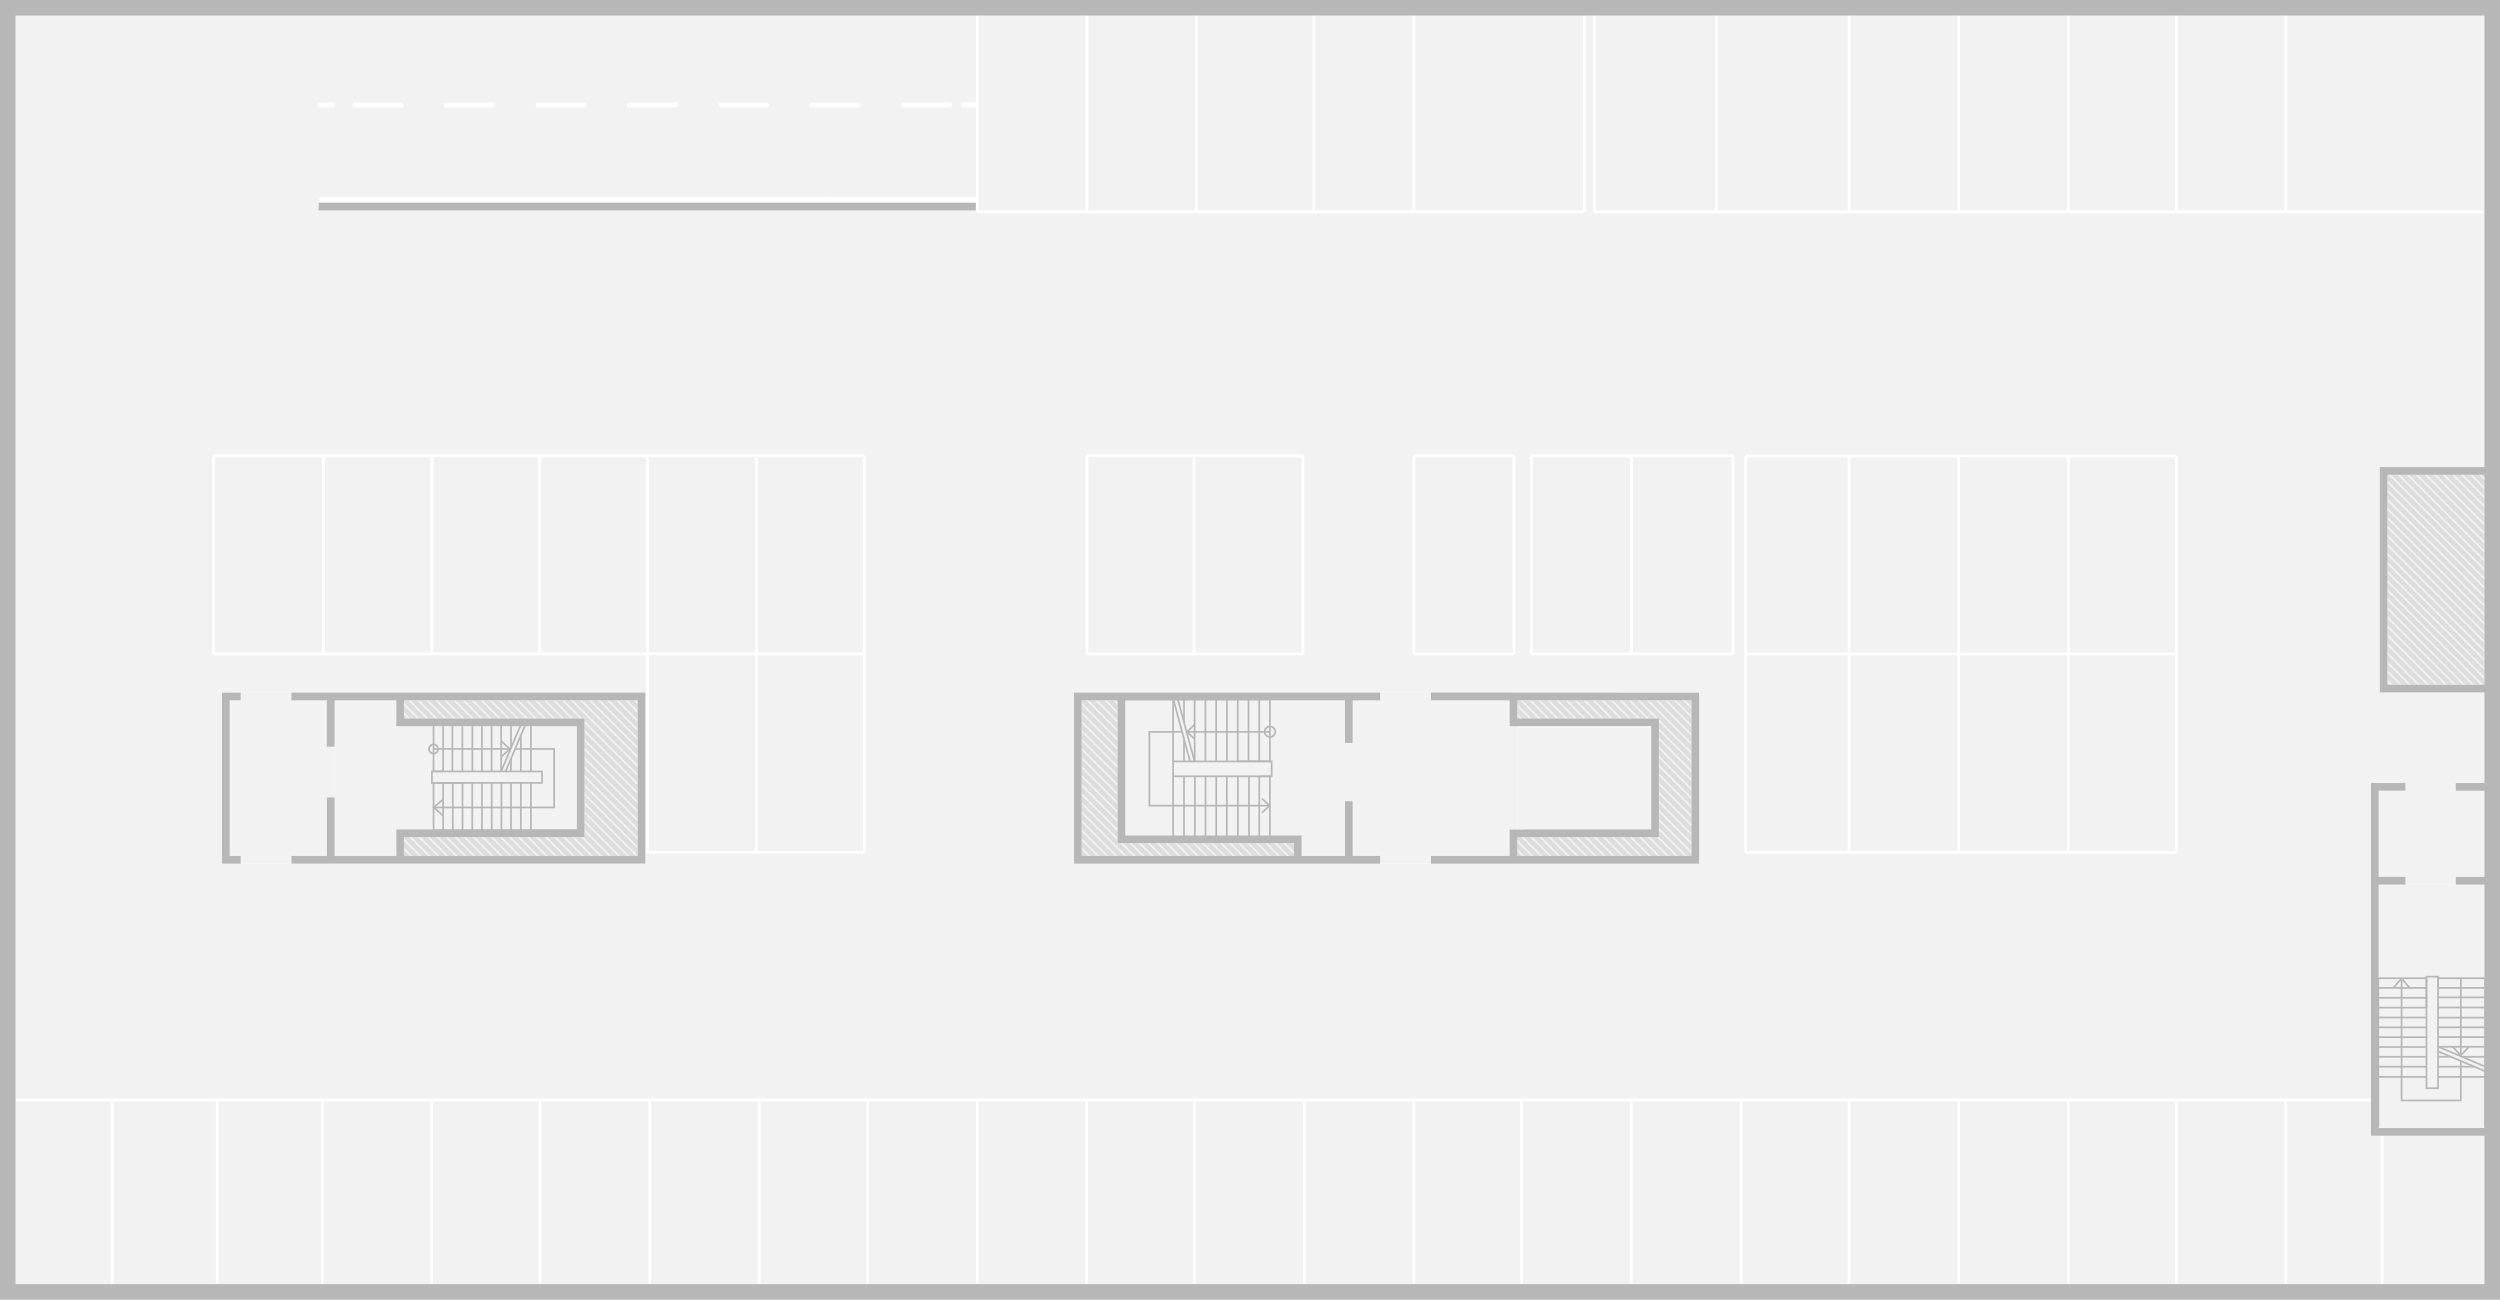 <svg id="Livello_1" data-name="Livello 1" xmlns="http://www.w3.org/2000/svg" xmlns:xlink="http://www.w3.org/1999/xlink" viewBox="0 0 5500 2859.47"><defs><pattern id="locale_tecnico-9_2_" data-name="locale tecnico-9 2 " width="38.5" height="38.5" patternTransform="translate(-10250.95 -8765.18) rotate(-180) scale(0.51)" patternUnits="userSpaceOnUse" viewBox="0 0 38.5 38.5"><rect width="38.5" height="38.5" style="fill:none"/><rect width="38.5" height="38.5" style="fill:none"/><rect width="38.5" height="38.5" style="fill:none"/><rect width="38.5" height="38.5" style="fill:none"/><rect width="38.5" height="38.5" style="fill:none"/><rect width="38.5" height="38.5" style="fill:none"/><rect width="38.5" height="38.5" style="fill:none"/><rect width="38.5" height="38.5" style="fill:none"/><rect width="38.5" height="38.5" style="fill:none"/><rect x="35.8" y="35.1" width="40.5" height="39.2" style="fill:#f2f2f2"/><line x1="38.5" y1="38.5" x2="77" y2="77" style="fill:none;stroke:#ddd;stroke-linecap:square;stroke-linejoin:round;stroke-width:20px"/><rect x="-2.7" y="35.1" width="40.5" height="39.2" style="fill:#f2f2f2"/><line y1="38.5" x2="38.5" y2="77" style="fill:none;stroke:#ddd;stroke-linecap:square;stroke-linejoin:round;stroke-width:20px"/><line x1="-38.5" y1="38.5" y2="77" style="fill:none;stroke:#ddd;stroke-linecap:square;stroke-linejoin:round;stroke-width:20px"/><rect x="35.8" y="-3.4" width="40.5" height="39.2" style="fill:#f2f2f2"/><line x1="38.5" x2="77" y2="38.5" style="fill:none;stroke:#ddd;stroke-linecap:square;stroke-linejoin:round;stroke-width:20px"/><rect x="-2.7" y="-3.4" width="40.5" height="39.2" style="fill:#f2f2f2"/><line x2="38.5" y2="38.5" style="fill:none;stroke:#ddd;stroke-linecap:square;stroke-linejoin:round;stroke-width:20px"/><line x1="-38.5" y2="38.5" style="fill:none;stroke:#ddd;stroke-linecap:square;stroke-linejoin:round;stroke-width:20px"/><line x1="38.5" y1="-38.5" x2="77" style="fill:none;stroke:#ddd;stroke-linecap:square;stroke-linejoin:round;stroke-width:20px"/><line y1="-38.5" x2="38.5" style="fill:none;stroke:#ddd;stroke-linecap:square;stroke-linejoin:round;stroke-width:20px"/><line x1="-38.5" y1="-38.5" style="fill:none;stroke:#ddd;stroke-linecap:square;stroke-linejoin:round;stroke-width:20px"/></pattern></defs><g id="D1-floor-2"><g id="rooms"><polygon id="locale_tecnico-9" data-name="locale tecnico-9" points="888.71 1580.66 888.71 1540.72 1402.81 1540.72 1402.81 1883.12 888.71 1883.12 888.71 1841.59 1269.01 1841.59 1285.94 1841.59 1285.94 1824.65 1285.94 1597.6 1285.94 1580.66 1269.01 1580.66 888.71 1580.66" style="fill:url(#locale_tecnico-9_2_)"/><polygon id="locale_tecnico-10" data-name="locale tecnico-10" points="2379.69 1883.12 2379.69 1540.72 2458.66 1540.72 2458.66 1838.02 2458.66 1854.88 2475.52 1854.88 2846.63 1854.88 2846.63 1883.12 2379.69 1883.12" style="fill:url(#locale_tecnico-9_2_)"/><polygon id="locale_tecnico-11" data-name="locale tecnico-11" points="3338.18 1580.66 3338.18 1540.72 3721.22 1540.72 3721.22 1883.12 3338.18 1883.12 3338.18 1841.59 3632.6 1841.59 3649.3 1841.59 3649.45 1841.59 3649.45 1580.66 3649.3 1580.66 3632.6 1580.66 3338.18 1580.66" style="fill:url(#locale_tecnico-9_2_)"/><rect id="locale_tecnico-12" data-name="locale tecnico-12" x="5252.52" y="1044.61" width="213.24" height="461.78" style="fill:url(#locale_tecnico-9_2_)"/><g class="clickable" id="D1--2W-06" data-name="customclass D1--2W-06"><path id="_tracciato_" data-name=" tracciato " d="M34.32,2825.14V34.4H5465.68v993.28h-230.1v495.65h230.1v199.41H5216.07v776h249.61V2825.2ZM488.44,1523.78V1900h931.31V1523.8Zm212.7-1090V450.7H2146.71V433.76Zm1661.69,1090V1900H3738.15V1523.8Z" transform="translate(0 0)" style="fill:#f2f2f2"/></g><g class="clickable" id="D1--2W-02" data-name="customclass D1--2W-02"><polygon id="_tracciato_2" data-name=" tracciato 2" points="2958.87 1900 2958.87 1523.79 3338.18 1523.79 3338.18 1567.76 3338.18 1586.37 3338.18 1835.84 3338.18 1854.36 3338.18 1900 2958.87 1900" style="fill:#f2f2f2"/></g><g class="clickable" id="D1--2W-01" data-name="customclass D1--2W-01"><rect id="_tracciato_3" data-name=" tracciato 3" x="505.37" y="1523.78" width="230.63" height="376.13" style="fill:#f2f2f2"/></g><g class="clickable" id="D1--2E-02" data-name="customclass D1--2E-02"><rect id="_tracciato_4" data-name=" tracciato 4" x="5233" y="1722.74" width="232.68" height="223.41" style="fill:#f2f2f2"/></g><g class="clickable" id="D1--2-STAIR-C" data-name="customclass D1--2-STAIR-C"><rect id="_tracciato_5" data-name=" tracciato 5" x="5233" y="1946.15" width="232.68" height="535.59" style="fill:#f2f2f2"/><g id="scala_3" data-name="scala 3"><polygon points="5469.02 2480.38 5465.22 2480.38 5465.22 2154 5365.66 2154 5365.66 2395.94 5336.35 2395.94 5336.35 2154 5234.22 2154 5234.22 2480.38 5230.42 2480.38 5230.42 2150.2 5340.15 2150.2 5340.15 2392.14 5361.87 2392.14 5361.87 2150.2 5469.02 2150.2 5469.02 2480.38" style="fill:#b7b7b7"/><polygon points="5415.71 2422.97 5281.52 2422.97 5281.52 2152.63 5285.32 2152.63 5285.32 2419.17 5411.91 2419.17 5411.91 2334.35 5415.71 2334.35 5415.71 2422.97" style="fill:#b7b7b7"/><rect x="5231.48" y="2344.83" width="107.61" height="3.8" style="fill:#b7b7b7"/><rect x="5231.48" y="2367.31" width="107.61" height="3.8" style="fill:#b7b7b7"/><rect x="5231.48" y="2322.96" width="107.61" height="3.8" style="fill:#b7b7b7"/><rect x="5363.77" y="2367.31" width="103.35" height="3.8" style="fill:#b7b7b7"/><rect x="5363.77" y="2344.83" width="79.36" height="3.8" style="fill:#b7b7b7"/><rect x="5416.77" y="2322.96" width="50.35" height="3.8" style="fill:#b7b7b7"/><rect x="5363.77" y="2301.01" width="103.35" height="3.8" style="fill:#b7b7b7"/><rect x="5363.77" y="2279.67" width="103.35" height="3.8" style="fill:#b7b7b7"/><rect x="5363.77" y="2258.11" width="103.35" height="3.8" style="fill:#b7b7b7"/><rect x="5363.77" y="2192.27" width="103.35" height="3.8" style="fill:#b7b7b7"/><rect x="5363.77" y="2171.54" width="103.35" height="3.8" style="fill:#b7b7b7"/><polygon points="5340 2216.95 5336.2 2216.95 5336.2 2146.71 5365.66 2146.71 5365.66 2172.75 5361.87 2172.75 5361.87 2150.5 5340 2150.5 5340 2216.95" style="fill:#b7b7b7"/><rect x="5231.48" y="2236.54" width="107.61" height="3.8" style="fill:#b7b7b7"/><rect x="5231.48" y="2279.9" width="107.61" height="3.8" style="fill:#b7b7b7"/><rect x="5231.48" y="2258.26" width="107.61" height="3.8" style="fill:#b7b7b7"/><rect x="5231.48" y="2301.54" width="107.61" height="3.8" style="fill:#b7b7b7"/><rect x="5231.48" y="2214.9" width="107.61" height="3.8" style="fill:#b7b7b7"/><rect x="5231.48" y="2193.26" width="107.61" height="3.8" style="fill:#b7b7b7"/><rect x="5231.48" y="2171.54" width="107.61" height="3.8" style="fill:#b7b7b7"/><rect x="5363.77" y="2236.85" width="103.35" height="3.8" style="fill:#b7b7b7"/><rect x="5363.77" y="2214.6" width="103.35" height="3.8" style="fill:#b7b7b7"/><polygon points="5299.98 2174.67 5283.48 2155.31 5266.93 2174.3 5264.07 2171.81 5283.52 2149.49 5302.87 2172.2 5299.98 2174.67" style="fill:#b7b7b7"/><polygon points="5413.56 2324.83 5394.26 2303.89 5397.06 2301.32 5413.6 2319.27 5430.28 2301.68 5433.03 2304.29 5413.56 2324.83" style="fill:#b7b7b7"/><rect x="5413.94" y="2268.81" width="3.8" height="111.86" transform="translate(1167.6 6409.86) rotate(-67.11)" style="fill:#b7b7b7"/><rect x="5413.94" y="2279.06" width="3.8" height="111.86" transform="translate(1158.15 6416.12) rotate(-67.11)" style="fill:#b7b7b7"/><rect x="5411.91" y="2151.95" width="3.8" height="171.93" style="fill:#b7b7b7"/><rect x="5363.99" y="2322.96" width="27.41" height="3.8" style="fill:#b7b7b7"/></g></g><g class="clickable" id="D1--2-STAIR-B" data-name="customclass D1--2-STAIR-B"><polygon id="a" points="736 1883.12 736 1540.72 871.85 1540.72 871.85 1580.66 871.85 1597.6 888.71 1597.6 1269.01 1597.6 1269.01 1824.65 888.71 1824.65 871.85 1824.65 871.85 1841.59 871.85 1883.12 736 1883.12" style="fill:#f2f2f2"/><g id="scala1"><polygon points="1277.74 1828.75 951.89 1828.75 951.89 1720.39 1190.56 1720.39 1190.56 1699.05 951.89 1699.05 951.89 1593.27 1277.74 1593.27 1277.74 1597.06 955.69 1597.06 955.69 1695.25 1194.36 1695.25 1194.36 1724.18 955.69 1724.18 955.69 1824.95 1277.74 1824.95 1277.74 1828.75" style="fill:#b7b7b7"/><polygon points="1221.09 1778.33 954.24 1778.33 954.24 1774.53 1217.3 1774.53 1217.3 1649.61 1133.61 1649.61 1133.61 1645.82 1221.09 1645.82 1221.09 1778.33" style="fill:#b7b7b7"/><rect x="1143.94" y="1721.45" width="3.8" height="106.24" style="fill:#b7b7b7"/><rect x="1166.11" y="1721.45" width="3.8" height="106.24" style="fill:#b7b7b7"/><rect x="1122.3" y="1721.45" width="3.8" height="106.24" style="fill:#b7b7b7"/><rect x="1166.11" y="1595.16" width="3.8" height="101.99" style="fill:#b7b7b7"/><rect x="1143.94" y="1618.78" width="3.8" height="78.37" style="fill:#b7b7b7"/><rect x="1122.3" y="1595.16" width="3.8" height="49.66" style="fill:#b7b7b7"/><rect x="1100.65" y="1595.16" width="3.8" height="101.99" style="fill:#b7b7b7"/><rect x="1079.62" y="1595.16" width="3.8" height="101.99" style="fill:#b7b7b7"/><rect x="1058.36" y="1595.16" width="3.8" height="101.99" style="fill:#b7b7b7"/><rect x="993.35" y="1595.16" width="3.8" height="101.99" style="fill:#b7b7b7"/><rect x="972.92" y="1595.16" width="3.8" height="101.99" style="fill:#b7b7b7"/><polygon points="1017.73 1724.41 948.32 1724.41 948.32 1695.25 974.14 1695.25 974.14 1699.05 952.12 1699.05 952.12 1720.62 1017.73 1720.62 1017.73 1724.41" style="fill:#b7b7b7"/><rect x="1037.09" y="1721.45" width="3.8" height="106.24" style="fill:#b7b7b7"/><rect x="1079.85" y="1721.45" width="3.8" height="106.24" style="fill:#b7b7b7"/><rect x="1058.43" y="1721.45" width="3.8" height="106.24" style="fill:#b7b7b7"/><rect x="1101.18" y="1721.45" width="3.8" height="106.24" style="fill:#b7b7b7"/><rect x="1015.68" y="1721.45" width="3.8" height="106.24" style="fill:#b7b7b7"/><rect x="994.26" y="1721.45" width="3.8" height="106.24" style="fill:#b7b7b7"/><rect x="972.92" y="1721.45" width="3.8" height="106.24" style="fill:#b7b7b7"/><rect x="1037.32" y="1595.16" width="3.8" height="101.99" style="fill:#b7b7b7"/><rect x="1015.37" y="1595.16" width="3.8" height="101.99" style="fill:#b7b7b7"/><polygon points="973.12 1795.55 951.11 1776.34 973.51 1757.22 975.98 1760.11 956.92 1776.37 975.62 1792.69 973.12 1795.55" style="fill:#b7b7b7"/><polygon points="1103.53 1667.03 1100.96 1664.24 1118.68 1647.92 1101.32 1631.55 1103.93 1628.79 1124.24 1647.96 1103.53 1667.03" style="fill:#b7b7b7"/><rect x="1069.08" y="1643.75" width="110.39" height="3.8" transform="translate(-829.29 2040.27) rotate(-67.08)" style="fill:#b7b7b7"/><rect x="1078.11" y="1645.76" width="110.31" height="3.8" transform="translate(-826.01 2048.07) rotate(-67.03)" style="fill:#b7b7b7"/><rect x="953.56" y="1645.82" width="169.65" height="3.8" style="fill:#b7b7b7"/><rect x="1122.3" y="1669.89" width="3.8" height="27.03" style="fill:#b7b7b7"/><path d="M953.86,1659.71a11.92,11.92,0,1,1,11.93-11.92,11.92,11.92,0,0,1-11.93,11.92Zm0-20a8.13,8.13,0,1,0,8.13,8.13,8.13,8.13,0,0,0-8.13-8.13Z" transform="translate(0 0)" style="fill:#b7b7b7"/></g></g><g class="clickable" id="D1--2-LIFT-A" data-name="customclass D1--2-LIFT-A"><rect id="a-3" x="3338.18" y="1600.18" width="294.41" height="227.06" style="fill:#f2f2f2"/></g><g class="clickable" id="D1--2-STAIR-A" data-name="customclass D1--2-STAIR-A"><polygon id="a-2" points="2475.52 1838.02 2475.52 1540.72 2958.87 1540.72 2958.87 1883.12 2863.57 1883.12 2863.57 1854.88 2863.57 1838.02 2846.63 1838.02 2475.52 1838.02" style="fill:#f2f2f2"/><g id="scala2"><rect x="2469.07" y="1538.74" width="3.8" height="302.31" style="fill:#b7b7b7"/><polygon points="2795.68 1842.95 2470.96 1842.95 2470.96 1839.16 2791.88 1839.16 2791.88 1709.83 2578.95 1709.83 2578.95 1673.23 2791.88 1673.23 2791.88 1540.64 2470.96 1540.64 2470.96 1536.84 2795.68 1536.84 2795.68 1677.03 2582.74 1677.03 2582.74 1706.04 2795.68 1706.04 2795.68 1842.95" style="fill:#b7b7b7"/><polygon points="2793.47 1774.3 2526.78 1774.3 2526.78 1608.23 2600.89 1608.23 2600.89 1612.02 2530.57 1612.02 2530.57 1770.51 2793.47 1770.51 2793.47 1774.3" style="fill:#b7b7b7"/><rect x="2610.61" y="1608.23" width="182.63" height="3.8" style="fill:#b7b7b7"/><rect x="2578.95" y="1537.6" width="3.8" height="138.59" style="fill:#b7b7b7"/><rect x="2602.95" y="1625.77" width="3.8" height="50.42" style="fill:#b7b7b7"/><rect x="2602.95" y="1538.13" width="3.8" height="50.42" style="fill:#b7b7b7"/><rect x="2578.95" y="1707.93" width="3.8" height="133.12" style="fill:#b7b7b7"/><rect x="2602.95" y="1707.93" width="3.8" height="133.12" style="fill:#b7b7b7"/><rect x="2626.87" y="1707.93" width="3.8" height="133.12" style="fill:#b7b7b7"/><rect x="2650.25" y="1707.93" width="3.8" height="133.12" style="fill:#b7b7b7"/><rect x="2673.87" y="1707.93" width="3.8" height="133.12" style="fill:#b7b7b7"/><rect x="2745.86" y="1707.93" width="3.8" height="133.12" style="fill:#b7b7b7"/><rect x="2768.49" y="1707.93" width="3.8" height="133.12" style="fill:#b7b7b7"/><polygon points="2777.44 1789.45 2774.88 1786.65 2790.3 1772.54 2774.87 1758.15 2777.45 1755.37 2795.89 1772.57 2777.44 1789.45" style="fill:#b7b7b7"/><polygon points="2799.55 1709.83 2771.15 1709.83 2771.15 1706.04 2795.75 1706.04 2795.75 1676.8 2722.85 1676.8 2722.85 1673 2799.55 1673 2799.55 1709.83" style="fill:#b7b7b7"/><rect x="2697.41" y="1537.6" width="3.8" height="138.59" style="fill:#b7b7b7"/><rect x="2650.03" y="1537.6" width="3.8" height="138.59" style="fill:#b7b7b7"/><rect x="2673.72" y="1537.6" width="3.8" height="138.59" style="fill:#b7b7b7"/><rect x="2626.33" y="1537.6" width="3.8" height="138.59" style="fill:#b7b7b7"/><rect x="2721.11" y="1537.6" width="3.8" height="138.59" style="fill:#b7b7b7"/><rect x="2744.8" y="1537.6" width="3.8" height="138.59" style="fill:#b7b7b7"/><rect x="2768.49" y="1537.6" width="3.8" height="138.59" style="fill:#b7b7b7"/><rect x="2697.11" y="1707.93" width="3.8" height="133.12" style="fill:#b7b7b7"/><rect x="2721.41" y="1707.93" width="3.8" height="133.12" style="fill:#b7b7b7"/><path d="M2793.85,1623.34a13.44,13.44,0,1,1,13.45-13.44,13.44,13.44,0,0,1-13.45,13.44Zm0-23.09a9.65,9.65,0,1,0,9.65,9.65h0A9.66,9.66,0,0,0,2793.85,1600.25Z" transform="translate(0 0)" style="fill:#b7b7b7"/><polygon points="2626.72 1626.94 2608.36 1610.14 2626.7 1592.87 2629.31 1595.64 2613.94 1610.1 2629.29 1624.14 2626.72 1626.94" style="fill:#b7b7b7"/><rect x="2607.72" y="1535.64" width="3.8" height="142.48" transform="translate(-327.58 732.22) rotate(-15.04)" style="fill:#b7b7b7"/><rect x="2597.91" y="1535.65" width="3.8" height="142.48" transform="translate(-327.92 729.68) rotate(-15.04)" style="fill:#b7b7b7"/></g></g></g><g id="auto"><line x1="704.48" y1="230.93" x2="730.15" y2="230.93" style="fill:none;stroke:#fff;stroke-linecap:round;stroke-miterlimit:10;stroke-width:11px"/><line x1="781.64" y1="230.93" x2="2095.37" y2="230.93" style="fill:none;stroke:#fff;stroke-linecap:round;stroke-miterlimit:10;stroke-width:11px;stroke-dasharray:100.52,100.52"/><line x1="2121.11" y1="230.93" x2="2146.78" y2="230.93" style="fill:none;stroke:#fff;stroke-linecap:round;stroke-miterlimit:10;stroke-width:11px"/></g><g id="linee-parcheggi"><line x1="5240.67" y1="2497.47" x2="5240.67" y2="2824" style="fill:none;stroke:#fff;stroke-miterlimit:10;stroke-width:6px"/><line x1="5028.57" y1="2419.93" x2="5028.57" y2="2824" style="fill:none;stroke:#fff;stroke-miterlimit:10;stroke-width:6px"/><line x1="5216.07" y1="2419.93" x2="34.32" y2="2419.93" style="fill:none;stroke:#fff;stroke-miterlimit:10;stroke-width:6px"/><line x1="4787.62" y1="2419.93" x2="4787.62" y2="2824" style="fill:none;stroke:#fff;stroke-miterlimit:10;stroke-width:6px"/><line x1="4550.69" y1="2419.93" x2="4550.69" y2="2824" style="fill:none;stroke:#fff;stroke-miterlimit:10;stroke-width:6px"/><line x1="4309.21" y1="2419.93" x2="4309.21" y2="2824" style="fill:none;stroke:#fff;stroke-miterlimit:10;stroke-width:6px"/><line x1="4067.72" y1="2419.93" x2="4067.72" y2="2824" style="fill:none;stroke:#fff;stroke-miterlimit:10;stroke-width:6px"/><line x1="5028.57" y1="33.19" x2="5028.57" y2="466.03" style="fill:none;stroke:#fff;stroke-miterlimit:10;stroke-width:6px"/><line x1="4787.62" y1="33.19" x2="4787.62" y2="466.03" style="fill:none;stroke:#fff;stroke-miterlimit:10;stroke-width:6px"/><line x1="4550.69" y1="33.19" x2="4550.69" y2="466.03" style="fill:none;stroke:#fff;stroke-miterlimit:10;stroke-width:6px"/><line x1="4309.21" y1="33.19" x2="4309.21" y2="466.03" style="fill:none;stroke:#fff;stroke-miterlimit:10;stroke-width:6px"/><line x1="4067.72" y1="33.19" x2="4067.72" y2="466.03" style="fill:none;stroke:#fff;stroke-miterlimit:10;stroke-width:6px"/><line x1="3776.5" y1="33.19" x2="3776.5" y2="466.03" style="fill:none;stroke:#fff;stroke-miterlimit:10;stroke-width:6px"/><line x1="3507.83" y1="33.19" x2="3507.83" y2="466.03" style="fill:none;stroke:#fff;stroke-miterlimit:10;stroke-width:6px"/><line x1="3485.35" y1="466.03" x2="2149.97" y2="466.03" style="fill:none;stroke:#fff;stroke-miterlimit:10;stroke-width:6px"/><line x1="3485.35" y1="33.19" x2="3485.35" y2="466.03" style="fill:none;stroke:#fff;stroke-miterlimit:10;stroke-width:6px"/><line x1="3110.44" y1="33.19" x2="3110.44" y2="466.03" style="fill:none;stroke:#fff;stroke-miterlimit:10;stroke-width:6px"/><line x1="2890.22" y1="33.19" x2="2890.22" y2="466.03" style="fill:none;stroke:#fff;stroke-miterlimit:10;stroke-width:6px"/><line x1="2632.33" y1="33.19" x2="2632.33" y2="466.03" style="fill:none;stroke:#fff;stroke-miterlimit:10;stroke-width:6px"/><line x1="2391.3" y1="33.19" x2="2391.3" y2="466.03" style="fill:none;stroke:#fff;stroke-miterlimit:10;stroke-width:6px"/><line x1="2149.97" y1="33.19" x2="2149.97" y2="466.03" style="fill:none;stroke:#fff;stroke-miterlimit:10;stroke-width:6px"/><line x1="3830.8" y1="2419.93" x2="3830.8" y2="2824" style="fill:none;stroke:#fff;stroke-miterlimit:10;stroke-width:6px"/><line x1="3588.7" y1="2419.93" x2="3588.7" y2="2824" style="fill:none;stroke:#fff;stroke-miterlimit:10;stroke-width:6px"/><line x1="3347.75" y1="2419.93" x2="3347.75" y2="2824" style="fill:none;stroke:#fff;stroke-miterlimit:10;stroke-width:6px"/><line x1="3110.44" y1="2419.93" x2="3110.44" y2="2824" style="fill:none;stroke:#fff;stroke-miterlimit:10;stroke-width:6px"/><line x1="2869.34" y1="2419.93" x2="2869.34" y2="2824" style="fill:none;stroke:#fff;stroke-miterlimit:10;stroke-width:6px"/><line x1="2627.85" y1="2419.93" x2="2627.85" y2="2824" style="fill:none;stroke:#fff;stroke-miterlimit:10;stroke-width:6px"/><line x1="2390.39" y1="2419.93" x2="2390.39" y2="2824" style="fill:none;stroke:#fff;stroke-miterlimit:10;stroke-width:6px"/><line x1="2149.97" y1="2419.93" x2="2149.97" y2="2824" style="fill:none;stroke:#fff;stroke-miterlimit:10;stroke-width:6px"/><line x1="4787.62" y1="1003.07" x2="4787.62" y2="1875.23" style="fill:none;stroke:#fff;stroke-miterlimit:10;stroke-width:6px"/><line x1="4787.62" y1="1875.23" x2="3840.44" y2="1875.23" style="fill:none;stroke:#fff;stroke-miterlimit:10;stroke-width:6px"/><line x1="5465.68" y1="466.03" x2="3507.83" y2="466.03" style="fill:none;stroke:#fff;stroke-miterlimit:10;stroke-width:6px"/><line x1="4787.62" y1="1438.73" x2="3840.44" y2="1438.73" style="fill:none;stroke:#fff;stroke-miterlimit:10;stroke-width:6px"/><line x1="3812.95" y1="1438.73" x2="3369.16" y2="1438.73" style="fill:none;stroke:#fff;stroke-miterlimit:10;stroke-width:6px"/><line x1="3812.95" y1="1002.69" x2="3369.16" y2="1002.69" style="fill:none;stroke:#fff;stroke-miterlimit:10;stroke-width:6px"/><line x1="3330.66" y1="1438.73" x2="3110.44" y2="1438.73" style="fill:none;stroke:#fff;stroke-miterlimit:10;stroke-width:6px"/><line x1="3330.66" y1="1002.69" x2="3110.44" y2="1002.69" style="fill:none;stroke:#fff;stroke-miterlimit:10;stroke-width:6px"/><line x1="4787.62" y1="1003.07" x2="3840.44" y2="1003.07" style="fill:none;stroke:#fff;stroke-miterlimit:10;stroke-width:6px"/><line x1="4550.69" y1="1003.07" x2="4550.69" y2="1875.23" style="fill:none;stroke:#fff;stroke-miterlimit:10;stroke-width:6px"/><line x1="4309.21" y1="1003.07" x2="4309.21" y2="1875.23" style="fill:none;stroke:#fff;stroke-miterlimit:10;stroke-width:6px"/><line x1="1901.42" y1="1002.69" x2="1901.42" y2="1874.85" style="fill:none;stroke:#fff;stroke-miterlimit:10;stroke-width:6px"/><line x1="1901.42" y1="1874.85" x2="1423.01" y2="1874.85" style="fill:none;stroke:#fff;stroke-miterlimit:10;stroke-width:6px"/><line x1="1901.42" y1="1438.28" x2="469.68" y2="1438.28" style="fill:none;stroke:#fff;stroke-miterlimit:10;stroke-width:6px"/><line x1="1901.42" y1="1002.69" x2="469.68" y2="1002.69" style="fill:none;stroke:#fff;stroke-miterlimit:10;stroke-width:6px"/><line x1="1664.5" y1="1002.69" x2="1664.5" y2="1874.85" style="fill:none;stroke:#fff;stroke-miterlimit:10;stroke-width:6px"/><line x1="1424.53" y1="1002.69" x2="1424.53" y2="1874.85" style="fill:none;stroke:#fff;stroke-miterlimit:10;stroke-width:6px"/><line x1="4067.72" y1="1003.07" x2="4067.72" y2="1875.23" style="fill:none;stroke:#fff;stroke-miterlimit:10;stroke-width:6px"/><line x1="3840.44" y1="1003.07" x2="3840.44" y2="1875.23" style="fill:none;stroke:#fff;stroke-miterlimit:10;stroke-width:6px"/><line x1="3812.95" y1="1002.69" x2="3812.95" y2="1438.73" style="fill:none;stroke:#fff;stroke-miterlimit:10;stroke-width:6px"/><line x1="3589.23" y1="1002.69" x2="3589.23" y2="1438.73" style="fill:none;stroke:#fff;stroke-miterlimit:10;stroke-width:6px"/><line x1="3369.16" y1="1002.69" x2="3369.16" y2="1438.73" style="fill:none;stroke:#fff;stroke-miterlimit:10;stroke-width:6px"/><line x1="2866.68" y1="1438.73" x2="2391.3" y2="1438.73" style="fill:none;stroke:#fff;stroke-miterlimit:10;stroke-width:6px"/><line x1="2866.68" y1="1002.69" x2="2391.3" y2="1002.69" style="fill:none;stroke:#fff;stroke-miterlimit:10;stroke-width:6px"/><line x1="2866.68" y1="1002.69" x2="2866.68" y2="1438.73" style="fill:none;stroke:#fff;stroke-miterlimit:10;stroke-width:6px"/><line x1="2627.02" y1="1002.69" x2="2627.02" y2="1438.73" style="fill:none;stroke:#fff;stroke-miterlimit:10;stroke-width:6px"/><line x1="2391.3" y1="1002.69" x2="2391.3" y2="1438.73" style="fill:none;stroke:#fff;stroke-miterlimit:10;stroke-width:6px"/><line x1="3330.66" y1="1002.69" x2="3330.66" y2="1438.73" style="fill:none;stroke:#fff;stroke-miterlimit:10;stroke-width:6px"/><line x1="3110.44" y1="1002.69" x2="3110.44" y2="1438.73" style="fill:none;stroke:#fff;stroke-miterlimit:10;stroke-width:6px"/><line x1="1908.49" y1="2419.93" x2="1908.49" y2="2824" style="fill:none;stroke:#fff;stroke-miterlimit:10;stroke-width:6px"/><line x1="1670.42" y1="2419.93" x2="1670.42" y2="2824" style="fill:none;stroke:#fff;stroke-miterlimit:10;stroke-width:6px"/><line x1="1429.54" y1="2419.93" x2="1429.54" y2="2824" style="fill:none;stroke:#fff;stroke-miterlimit:10;stroke-width:6px"/><line x1="1186.84" y1="1002.69" x2="1186.84" y2="1438.28" style="fill:none;stroke:#fff;stroke-miterlimit:10;stroke-width:6px"/><line x1="1187.98" y1="2419.93" x2="1187.98" y2="2824" style="fill:none;stroke:#fff;stroke-miterlimit:10;stroke-width:6px"/><line x1="950.22" y1="1002.69" x2="950.22" y2="1438.28" style="fill:none;stroke:#fff;stroke-miterlimit:10;stroke-width:6px"/><line x1="711.47" y1="1002.69" x2="711.47" y2="1438.28" style="fill:none;stroke:#fff;stroke-miterlimit:10;stroke-width:6px"/><line x1="469.68" y1="1002.69" x2="469.68" y2="1438.28" style="fill:none;stroke:#fff;stroke-miterlimit:10;stroke-width:6px"/><line x1="949.92" y1="2419.93" x2="949.92" y2="2824" style="fill:none;stroke:#fff;stroke-miterlimit:10;stroke-width:6px"/><line x1="709.04" y1="2419.93" x2="709.04" y2="2824" style="fill:none;stroke:#fff;stroke-miterlimit:10;stroke-width:6px"/><line x1="477.81" y1="2419.93" x2="477.81" y2="2824" style="fill:none;stroke:#fff;stroke-miterlimit:10;stroke-width:6px"/><line x1="246.65" y1="2419.93" x2="246.65" y2="2824" style="fill:none;stroke:#fff;stroke-miterlimit:10;stroke-width:6px"/></g><g id="walls"><path d="M34.32,2859.47H5500V0H0V2859.47ZM5465.68,1506.39H5252.44V1044.61h213.24ZM34.32,34.32H5465.68V1027.6h-230.1v495.65h230.1v199.42h-63v16.93h63v189.62h-63v16.93h63v535.52H5233V1946.08h58.93v-16.94H5233V1739.52h58.93v-16.93h-75.86v776h249.61v326.46H34.32Z" transform="translate(0 0)" style="fill:#b7b7b7"/><path d="M2975.8,1883.12V1762.69h-16.93v120.43h-95.3V1838h-388V1540.7h483.34v93.78h16.94V1540.7h60.45v-16.94H2362.9V1900h673.35v-16.93Zm-129.17,0H2379.69v-342.4h78.9v314.15h388Z" transform="translate(0 0)" style="fill:#b7b7b7"/><path d="M3338.18,1523.78H3148v16.94h173.22v56.87H3632.6v227.06h-278v.53h-33.33v57.94H3148V1900h590.12V1523.8Zm383,359.34h-383v-41.53h311.35V1580.66H3338.18v-39.94h383Z" transform="translate(0 0)" style="fill:#b7b7b7"/><path d="M888.71,1523.78H641.15v16.94h77.91v102H736v-102H871.85v56.87h397.23v227.06H871.93v58.4H736.07V1754.41H719.14v128.64H641.22v16.86h778.53v-376.2h-531Zm514.1,359.34H888.71v-41.53h397.23V1580.66H888.71v-39.94h514.1Z" transform="translate(0 0)" style="fill:#b7b7b7"/><polygon points="505.37 1883.12 505.37 1540.72 529.44 1540.72 529.44 1523.78 505.37 1523.78 488.44 1523.78 488.44 1540.72 488.44 1883.12 488.44 1899.98 505.37 1899.98 529.44 1899.98 529.44 1883.12 505.37 1883.12" style="fill:#b7b7b7"/><rect x="701.14" y="445.91" width="1445.57" height="16.93" style="fill:#b7b7b7"/></g></g></svg>